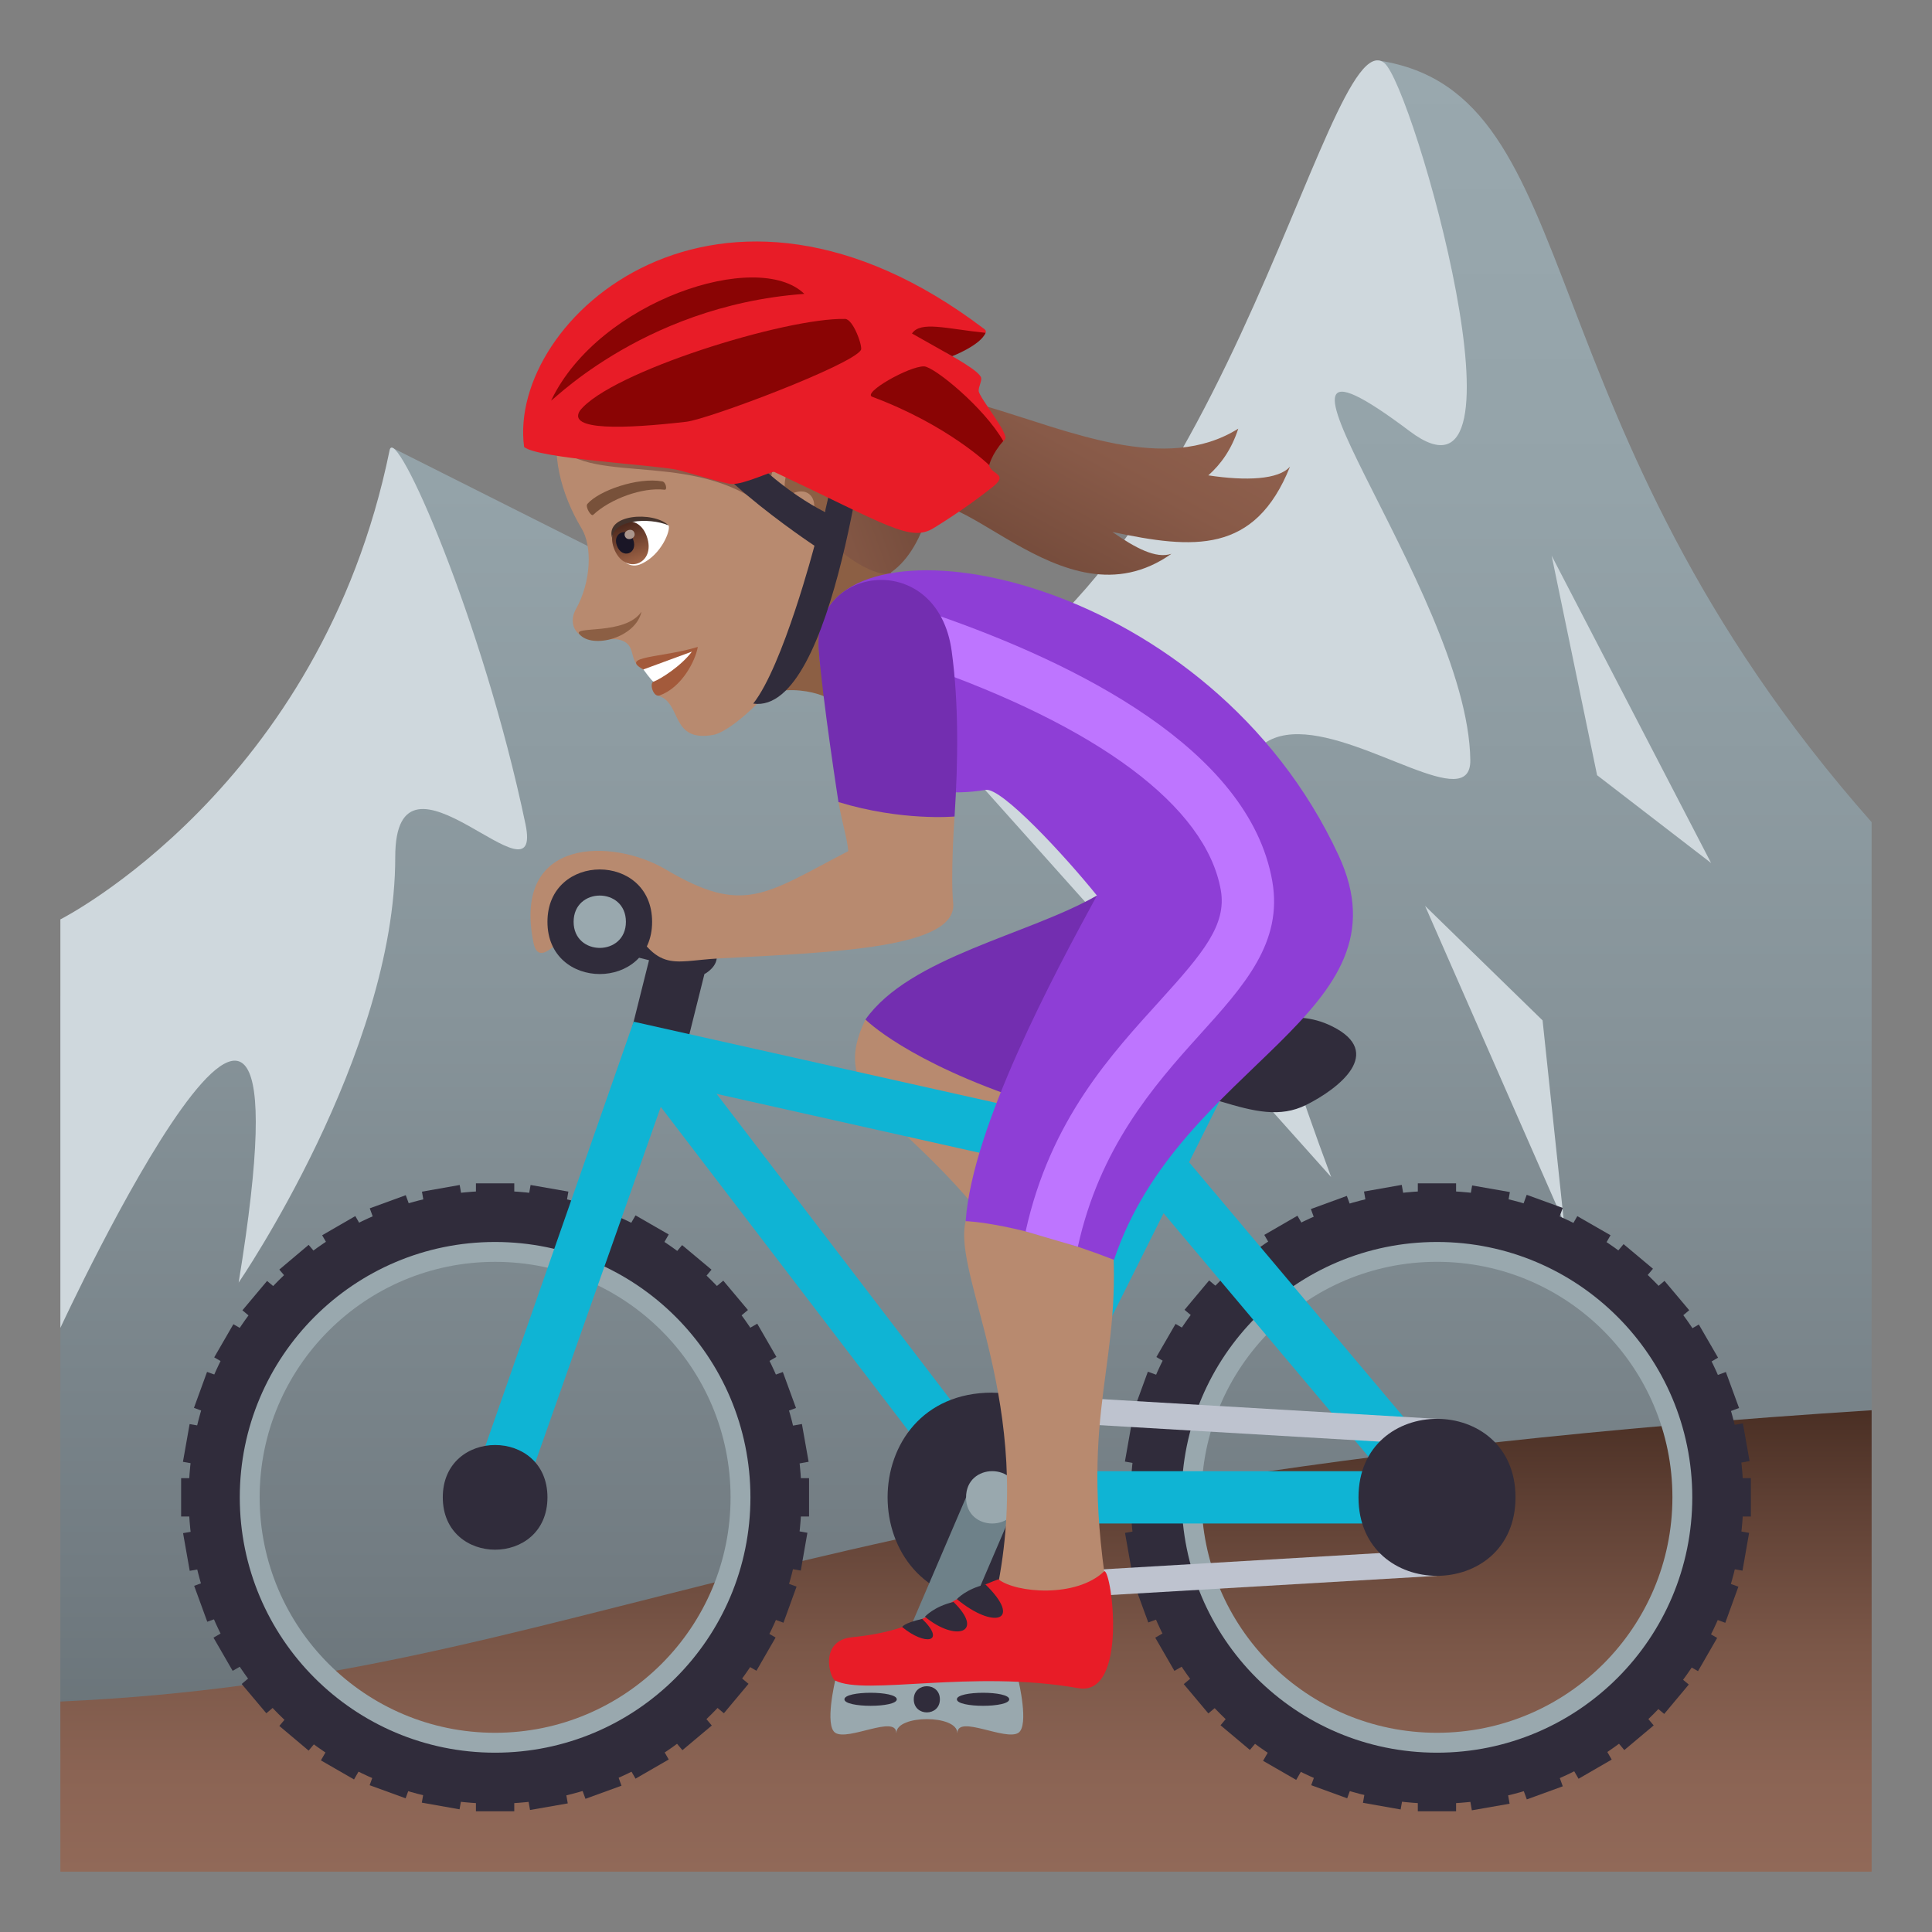 <?xml version="1.0" encoding="utf-8"?>
<!-- Generator: Adobe Illustrator 15.0.0, SVG Export Plug-In . SVG Version: 6.00 Build 0)  -->
<!DOCTYPE svg PUBLIC "-//W3C//DTD SVG 1.1//EN" "http://www.w3.org/Graphics/SVG/1.1/DTD/svg11.dtd">
<svg version="1.1" id="Layer_1" xmlns:x="http://ns.adobe.com/Extensibility/1.0/" xmlns:i="http://ns.adobe.com/AdobeIllustrator/10.0/" xmlns:graph="http://ns.adobe.com/Graphs/1.0/"
	 xmlns="http://www.w3.org/2000/svg" xmlns:xlink="http://www.w3.org/1999/xlink" xmlns:a="http://ns.adobe.com/AdobeSVGViewerExtensions/3.0/"
	 x="0px" y="0px" width="64px" height="64px" viewBox="0 0 64 64" enable-background="new 0 0 64 64" xml:space="preserve">
<rect x="0" y="0" width="64" height="64" fill="#808080" stroke="none"/>
<linearGradient id="SVGID_1_" gradientUnits="userSpaceOnUse" x1="88" y1="-138.005" x2="88" y2="-82.008" gradientTransform="matrix(1 0 0 -1 -56 -80)">
	<stop  offset="0" style="stop-color:#697378"/>
	<stop  offset="0.109" style="stop-color:#727C82"/>
	<stop  offset="0.441" style="stop-color:#87949A"/>
	<stop  offset="0.748" style="stop-color:#94A3A9"/>
	<stop  offset="1" style="stop-color:#99A8AE"/>
	<a:midPointStop  offset="0" style="stop-color:#697378"/>
	<a:midPointStop  offset="0.5" style="stop-color:#697378"/>
	<a:midPointStop  offset="0.109" style="stop-color:#727C82"/>
	<a:midPointStop  offset="0.5" style="stop-color:#727C82"/>
	<a:midPointStop  offset="0.441" style="stop-color:#87949A"/>
	<a:midPointStop  offset="0.5" style="stop-color:#87949A"/>
	<a:midPointStop  offset="0.748" style="stop-color:#94A3A9"/>
	<a:midPointStop  offset="0.5" style="stop-color:#94A3A9"/>
	<a:midPointStop  offset="1" style="stop-color:#99A8AE"/>
</linearGradient>
<path fill="url(#SVGID_1_)" d="M45.691,2.008c-0.357-0.055-6.848,23.744-15.434,21.504L13,14.836c0,0,0.268,12.152-11,18.155v25.014
	h60v-30.77C50.266,13.961,52.723,3.106,45.691,2.008z"/>
<path fill="#CFD8DD" d="M30.258,23.512c10.086-3.096,13.633-22.949,15.594-21.43c0.957,0.742,5.113,15.416,0.85,12.205
	c-6.563-4.936,1.939,5.246,2.004,10.895c0.039,3.57-13.656-10.469-4.609,13.811L30.258,23.512z"/>
<polygon fill="#CFD8DD" points="56.682,28.588 51.4,18.407 52.906,25.68 "/>
<polygon fill="#CFD8DD" points="51.809,40.495 51.1,33.802 47.207,30.008 "/>
<path fill="#CFD8DD" d="M2,30.456c0,0,8.621-4.355,10.906-15.541c0.189-0.926,3.074,5.576,4.5,12.379
	c0.621,2.973-4.314-3.23-4.313,1.096c0.002,6.528-5.188,14.098-5.188,14.098C10.748,25.112,2,43.989,2,43.989V30.456z"/>
<linearGradient id="SVGID_2_" gradientUnits="userSpaceOnUse" x1="88" y1="-142.001" x2="88" y2="-126.716" gradientTransform="matrix(1 0 0 -1 -56 -80)">
	<stop  offset="0" style="stop-color:#916958"/>
	<stop  offset="0.21" style="stop-color:#8B6454"/>
	<stop  offset="0.487" style="stop-color:#7B5748"/>
	<stop  offset="0.799" style="stop-color:#5F4034"/>
	<stop  offset="1" style="stop-color:#4A2F24"/>
	<a:midPointStop  offset="0" style="stop-color:#916958"/>
	<a:midPointStop  offset="0.5" style="stop-color:#916958"/>
	<a:midPointStop  offset="0.21" style="stop-color:#8B6454"/>
	<a:midPointStop  offset="0.5" style="stop-color:#8B6454"/>
	<a:midPointStop  offset="0.487" style="stop-color:#7B5748"/>
	<a:midPointStop  offset="0.5" style="stop-color:#7B5748"/>
	<a:midPointStop  offset="0.799" style="stop-color:#5F4034"/>
	<a:midPointStop  offset="0.5" style="stop-color:#5F4034"/>
	<a:midPointStop  offset="1" style="stop-color:#4A2F24"/>
</linearGradient>
<path fill="url(#SVGID_2_)" d="M62,46.716c-36.494,2.33-42.457,8.854-60,9.65v5.635h60V46.716z"/>
<path fill="#99A8AE" d="M47.602,40.067c-5.268,0-9.533,4.268-9.533,9.533s4.266,9.533,9.533,9.533c5.264,0,9.533-4.268,9.533-9.533
	S52.865,40.067,47.602,40.067z M47.602,57.401c-4.309,0-7.801-3.492-7.801-7.801s3.492-7.801,7.801-7.801
	c4.307,0,7.799,3.492,7.799,7.801S51.908,57.401,47.602,57.401z"/>
<path fill="#99A8AE" d="M16.4,40.067c-5.266,0-9.533,4.268-9.533,9.533s4.268,9.533,9.533,9.533s9.533-4.268,9.533-9.533
	S21.666,40.067,16.4,40.067z M16.4,57.401c-4.307,0-7.799-3.492-7.799-7.801S12.094,41.8,16.4,41.8c4.309,0,7.801,3.492,7.801,7.801
	S20.709,57.401,16.4,57.401z"/>
<path fill="#302C3B" d="M16.4,39.45c-5.605,0-10.15,4.545-10.15,10.15s4.545,10.15,10.15,10.15s10.15-4.545,10.15-10.15
	C26.551,43.997,22.006,39.45,16.4,39.45z M16.4,58.06c-4.67,0-8.457-3.787-8.457-8.459c0-4.67,3.787-8.459,8.457-8.459
	c4.672,0,8.459,3.789,8.459,8.459C24.859,54.274,21.072,58.06,16.4,58.06z"/>
<rect x="13.996" y="59.421" transform="matrix(-0.985 -0.174 0.174 -0.985 18.67 120.901)" fill="#302C3B" width="1.269" height="0.425"/>
<rect x="17.533" y="39.355" transform="matrix(-0.985 -0.172 0.172 -0.985 29.256 81.673)" fill="#302C3B" width="1.271" height="0.426"/>
<rect x="12.282" y="58.961" transform="matrix(-0.94 -0.342 0.342 -0.94 4.817 119.195)" fill="#302C3B" width="1.268" height="0.424"/>
<rect x="19.25" y="39.814" transform="matrix(-0.94 -0.342 0.342 -0.94 24.905 84.439)" fill="#302C3B" width="1.27" height="0.426"/>
<rect x="10.674" y="58.211" transform="matrix(-0.866 -0.499 0.499 -0.866 -8.076 114.684)" fill="#302C3B" width="1.267" height="0.424"/>
<rect x="20.86" y="40.564" transform="matrix(-0.867 -0.499 0.499 -0.867 19.784 86.841)" fill="#302C3B" width="1.269" height="0.426"/>
<rect x="9.218" y="57.191" transform="matrix(-0.765 -0.644 0.644 -0.765 -19.556 107.678)" fill="#302C3B" width="1.268" height="0.426"/>
<rect x="22.312" y="41.583" transform="matrix(-0.767 -0.641 0.641 -0.767 13.754 88.584)" fill="#302C3B" width="1.27" height="0.428"/>
<rect x="7.962" y="55.936" transform="matrix(-0.644 -0.765 0.765 -0.644 -28.841 98.868)" fill="#302C3B" width="1.268" height="0.426"/>
<rect x="23.569" y="42.839" transform="matrix(-0.643 -0.766 0.766 -0.643 6.79 89.269)" fill="#302C3B" width="1.27" height="0.426"/>
<rect x="6.943" y="54.481" transform="matrix(-0.5 -0.866 0.866 -0.5 -36.002 88.602)" fill="#302C3B" width="1.27" height="0.426"/>
<rect x="24.588" y="44.293" transform="matrix(-0.5 -0.866 0.866 -0.5 -0.712 88.601)" fill="#302C3B" width="1.27" height="0.425"/>
<rect x="6.194" y="52.872" transform="matrix(-0.343 -0.94 0.94 -0.343 -40.709 77.68)" fill="#302C3B" width="1.266" height="0.426"/>
<rect x="25.337" y="45.902" transform="matrix(-0.343 -0.939 0.939 -0.343 -8.443 86.324)" fill="#302C3B" width="1.27" height="0.426"/>
<rect x="5.734" y="51.157" transform="matrix(-0.174 -0.985 0.985 -0.174 -43.107 66.585)" fill="#302C3B" width="1.267" height="0.425"/>
<rect x="25.798" y="47.618" transform="matrix(-0.175 -0.985 0.985 -0.175 -16.022 82.242)" fill="#302C3B" width="1.27" height="0.426"/>
<rect x="6" y="48.966" fill="#302C3B" width="0.426" height="1.27"/>
<rect x="26.375" y="48.966" fill="#302C3B" width="0.426" height="1.27"/>
<rect x="5.733" y="47.619" transform="matrix(0.174 -0.985 0.985 0.174 -41.842 45.786)" fill="#302C3B" width="1.269" height="0.425"/>
<rect x="25.797" y="51.155" transform="matrix(0.172 -0.985 0.985 0.172 -28.718 68.565)" fill="#302C3B" width="1.271" height="0.427"/>
<rect x="6.194" y="45.904" transform="matrix(0.342 -0.94 0.94 0.342 -38.843 36.761)" fill="#302C3B" width="1.268" height="0.424"/>
<rect x="25.338" y="52.869" transform="matrix(0.341 -0.94 0.94 0.341 -32.785 59.398)" fill="#302C3B" width="1.272" height="0.427"/>
<rect x="6.945" y="44.295" transform="matrix(0.501 -0.866 0.866 0.501 -34.743 28.787)" fill="#302C3B" width="1.268" height="0.423"/>
<rect x="24.587" y="54.48" transform="matrix(0.499 -0.866 0.866 0.499 -34.759 49.24)" fill="#302C3B" width="1.271" height="0.426"/>
<rect x="7.963" y="42.84" transform="matrix(0.643 -0.766 0.766 0.643 -29.905 21.959)" fill="#302C3B" width="1.27" height="0.424"/>
<rect x="23.568" y="55.934" transform="matrix(0.642 -0.767 0.767 0.642 -34.38 38.647)" fill="#302C3B" width="1.271" height="0.427"/>
<rect x="9.218" y="41.583" transform="matrix(0.765 -0.645 0.645 0.765 -24.62 16.191)" fill="#302C3B" width="1.27" height="0.426"/>
<rect x="22.314" y="57.191" transform="matrix(0.766 -0.643 0.643 0.766 -31.534 28.19)" fill="#302C3B" width="1.27" height="0.426"/>
<rect x="10.674" y="40.565" transform="matrix(0.866 -0.501 0.501 0.866 -18.895 11.138)" fill="#302C3B" width="1.268" height="0.424"/>
<rect x="20.859" y="58.21" transform="matrix(0.866 -0.5 0.5 0.866 -26.329 18.571)" fill="#302C3B" width="1.27" height="0.426"/>
<rect x="12.282" y="39.814" transform="matrix(0.939 -0.343 0.343 0.939 -12.94 6.855)" fill="#302C3B" width="1.27" height="0.426"/>
<rect x="19.251" y="58.961" transform="matrix(0.94 -0.342 0.342 0.94 -19.012 10.348)" fill="#302C3B" width="1.27" height="0.426"/>
<rect x="13.997" y="39.354" transform="matrix(0.985 -0.174 0.174 0.985 -6.657 3.147)" fill="#302C3B" width="1.269" height="0.426"/>
<rect x="17.535" y="59.422" transform="matrix(0.985 -0.172 0.172 0.985 -10.008 4.025)" fill="#302C3B" width="1.269" height="0.425"/>
<rect x="15.766" y="39.2" fill="#302C3B" width="1.27" height="0.426"/>
<rect x="15.766" y="59.575" fill="#302C3B" width="1.27" height="0.426"/>
<path fill="#302C3B" d="M47.602,39.45c-5.605,0-10.15,4.545-10.15,10.15s4.545,10.15,10.15,10.15c5.604,0,10.148-4.545,10.148-10.15
	C57.75,43.997,53.205,39.45,47.602,39.45z M47.602,58.06c-4.672,0-8.459-3.787-8.459-8.459c0-4.67,3.787-8.459,8.459-8.459
	s8.457,3.789,8.457,8.459C56.059,54.274,52.273,58.06,47.602,58.06z"/>
<rect x="45.197" y="59.421" transform="matrix(-0.985 -0.174 0.174 -0.985 80.578 126.335)" fill="#302C3B" width="1.267" height="0.425"/>
<rect x="48.735" y="39.355" transform="matrix(-0.985 -0.172 0.172 -0.985 91.178 87.055)" fill="#302C3B" width="1.269" height="0.426"/>
<rect x="43.482" y="58.961" transform="matrix(-0.94 -0.342 0.342 -0.94 65.336 129.865)" fill="#302C3B" width="1.268" height="0.425"/>
<rect x="50.449" y="39.814" transform="matrix(-0.94 -0.342 0.342 -0.94 85.428 95.093)" fill="#302C3B" width="1.27" height="0.426"/>
<rect x="41.873" y="58.211" transform="matrix(-0.866 -0.499 0.499 -0.866 50.153 130.267)" fill="#302C3B" width="1.267" height="0.424"/>
<rect x="52.058" y="40.564" transform="matrix(-0.867 -0.498 0.498 -0.867 78.072 102.383)" fill="#302C3B" width="1.27" height="0.427"/>
<rect x="40.417" y="57.191" transform="matrix(-0.766 -0.643 0.643 -0.766 35.59 127.765)" fill="#302C3B" width="1.27" height="0.427"/>
<rect x="53.514" y="41.583" transform="matrix(-0.767 -0.642 0.642 -0.767 68.831 108.606)" fill="#302C3B" width="1.269" height="0.427"/>
<rect x="39.163" y="55.936" transform="matrix(-0.643 -0.766 0.766 -0.643 22.363 122.725)" fill="#302C3B" width="1.267" height="0.426"/>
<rect x="54.768" y="42.838" transform="matrix(-0.644 -0.765 0.765 -0.644 58.13 113.163)" fill="#302C3B" width="1.271" height="0.427"/>
<rect x="38.143" y="54.481" transform="matrix(-0.5 -0.866 0.866 -0.5 10.795 115.622)" fill="#302C3B" width="1.27" height="0.426"/>
<rect x="55.787" y="44.292" transform="matrix(-0.501 -0.865 0.865 -0.501 46.18 115.635)" fill="#302C3B" width="1.271" height="0.427"/>
<rect x="37.394" y="52.872" transform="matrix(-0.344 -0.939 0.939 -0.344 1.255 107.047)" fill="#302C3B" width="1.267" height="0.426"/>
<rect x="56.536" y="45.901" transform="matrix(-0.344 -0.939 0.939 -0.344 33.554 115.667)" fill="#302C3B" width="1.271" height="0.428"/>
<rect x="36.935" y="51.156" transform="matrix(-0.174 -0.985 0.985 -0.174 -6.474 97.309)" fill="#302C3B" width="1.267" height="0.426"/>
<rect x="56.998" y="47.618" transform="matrix(-0.174 -0.985 0.985 -0.174 20.551 112.903)" fill="#302C3B" width="1.269" height="0.426"/>
<rect x="37.201" y="48.966" fill="#302C3B" width="0.426" height="1.27"/>
<rect x="57.574" y="48.966" fill="#302C3B" width="0.426" height="1.27"/>
<rect x="36.934" y="47.618" transform="matrix(0.174 -0.985 0.985 0.174 -16.066 76.511)" fill="#302C3B" width="1.269" height="0.426"/>
<rect x="56.996" y="51.155" transform="matrix(0.172 -0.985 0.985 0.172 -2.889 99.299)" fill="#302C3B" width="1.271" height="0.427"/>
<rect x="37.394" y="45.904" transform="matrix(0.343 -0.939 0.939 0.343 -18.341 65.999)" fill="#302C3B" width="1.269" height="0.424"/>
<rect x="56.537" y="52.869" transform="matrix(0.341 -0.94 0.94 0.341 -12.225 88.728)" fill="#302C3B" width="1.272" height="0.427"/>
<rect x="38.144" y="44.295" transform="matrix(0.501 -0.866 0.866 0.501 -19.163 55.795)" fill="#302C3B" width="1.268" height="0.423"/>
<rect x="55.787" y="54.481" transform="matrix(0.499 -0.866 0.866 0.499 -19.137 76.273)" fill="#302C3B" width="1.271" height="0.424"/>
<rect x="39.163" y="42.839" transform="matrix(0.642 -0.767 0.767 0.642 -18.761 45.925)" fill="#302C3B" width="1.269" height="0.426"/>
<rect x="54.769" y="55.934" transform="matrix(0.641 -0.767 0.767 0.641 -23.207 62.657)" fill="#302C3B" width="1.27" height="0.427"/>
<rect x="40.417" y="41.583" transform="matrix(0.765 -0.644 0.644 0.765 -17.269 36.244)" fill="#302C3B" width="1.271" height="0.426"/>
<rect x="53.514" y="57.191" transform="matrix(0.766 -0.643 0.643 0.766 -24.232 48.248)" fill="#302C3B" width="1.27" height="0.426"/>
<rect x="41.873" y="40.565" transform="matrix(0.866 -0.501 0.501 0.866 -14.704 26.757)" fill="#302C3B" width="1.268" height="0.424"/>
<rect x="52.06" y="58.21" transform="matrix(0.866 -0.501 0.501 0.866 -22.169 34.227)" fill="#302C3B" width="1.268" height="0.426"/>
<rect x="43.482" y="39.813" transform="matrix(0.939 -0.343 0.343 0.939 -11.061 17.581)" fill="#302C3B" width="1.269" height="0.426"/>
<rect x="50.451" y="58.961" transform="matrix(0.94 -0.342 0.342 0.94 -17.157 21.038)" fill="#302C3B" width="1.268" height="0.426"/>
<rect x="45.197" y="39.354" transform="matrix(0.985 -0.174 0.174 0.985 -6.182 8.572)" fill="#302C3B" width="1.269" height="0.426"/>
<rect x="48.736" y="59.422" transform="matrix(0.985 -0.172 0.172 0.985 -9.541 9.403)" fill="#302C3B" width="1.269" height="0.424"/>
<rect x="46.967" y="39.2" fill="#302C3B" width="1.268" height="0.426"/>
<rect x="46.967" y="59.575" fill="#302C3B" width="1.268" height="0.426"/>
<linearGradient id="SVGID_3_" gradientUnits="userSpaceOnUse" x1="-269.032" y1="889.432" x2="-260.286" y2="889.432" gradientTransform="matrix(0.475 -0.88 0.88 0.475 -622.331 -639.417)">
	<stop  offset="0" style="stop-color:#6B4435"/>
	<stop  offset="0.158" style="stop-color:#734A3A"/>
	<stop  offset="0.664" style="stop-color:#885A48"/>
	<stop  offset="1" style="stop-color:#8F604D"/>
	<a:midPointStop  offset="0" style="stop-color:#6B4435"/>
	<a:midPointStop  offset="0.382" style="stop-color:#6B4435"/>
	<a:midPointStop  offset="1" style="stop-color:#8F604D"/>
</linearGradient>
<path fill="url(#SVGID_3_)" d="M40.027,15.747c0.422-0.373,0.773-0.869,0.992-1.547c-4.848,3.025-12.797-5.814-13.904,2.436
	l2.99,0.371c1.42-1.734,5.025,3.936,8.701,1.338c-0.516,0.174-1.199-0.195-1.957-0.723c2.688,0.572,4.721,0.742,5.885-2.166
	C42.361,15.891,41.271,15.936,40.027,15.747z"/>
<path fill="#8E3ED6" d="M30.035,12.858c-1.123,0.129-1.357,2.977,0.221,3.957C31.549,17.625,31.883,12.645,30.035,12.858z"/>
<path fill="#8C5F44" d="M24.848,23.354c0.854-0.869,2.609-0.395,2.816-0.039c0.682,1.162,3.602-1.59,2.557-2.83
	c-0.908-1.076-0.842-2.787-0.842-2.787C28.547,17.555,24.498,13.973,24.848,23.354z"/>
<path fill="#B88A6F" d="M21.104,10.758c-2.961,1.645-3.295,4.307-1.826,6.77c0.332,0.557,0.32,1.719-0.201,2.652
	c-0.189,0.34-0.102,0.668,0.111,0.83c0.416,0.318,1,0.109,1.301,0.176c0.67,0.15,0.264,0.732,0.824,0.99
	c0.254,0.121,0.697-0.322,0.492,0.871c0.793,0.23,0.389,1.555,1.824,1.297c0.682-0.123,2.781-2,3.443-4.197
	c0.373-1.24,0.078-2.42,0.078-2.42c2.158-1.572,2.244-3.99,0.922-6.004C26.225,8.907,23.023,9.688,21.104,10.758z"/>
<path fill="#A35A3B" d="M21.313,22.176c0.361,0.074,0.334,0.406,0.334,0.406c-0.143,0.051-0.006,0.533,0.205,0.455
	c0.736-0.266,1.182-1.143,1.264-1.607C21.941,21.793,20.488,21.731,21.313,22.176z"/>
<path fill="#FFFFFF" d="M21.313,22.176c0,0,0.258,0.363,0.334,0.406c0.232-0.084,0.922-0.523,1.273-0.996L21.313,22.176z"/>
<linearGradient id="SVGID_4_" gradientUnits="userSpaceOnUse" x1="23.504" y1="340.502" x2="35.838" y2="340.502" gradientTransform="matrix(0.94 -0.342 0.342 0.94 -119.49 -295.33)">
	<stop  offset="0" style="stop-color:#8F604D"/>
	<stop  offset="0.362" style="stop-color:#8C5D4B"/>
	<stop  offset="0.659" style="stop-color:#825644"/>
	<stop  offset="0.933" style="stop-color:#704839"/>
	<stop  offset="1" style="stop-color:#6B4435"/>
	<a:midPointStop  offset="0" style="stop-color:#8F604D"/>
	<a:midPointStop  offset="0.746" style="stop-color:#8F604D"/>
	<a:midPointStop  offset="1" style="stop-color:#6B4435"/>
</linearGradient>
<path fill="url(#SVGID_4_)" d="M28.166,10.045c-1.227-1.609-4.424-1.789-6.904-0.285c-2.412,1.461-3.68,3.943-2.832,4.959
	c1.201,1.436,4.867,0.07,7.256,2.377c0.088,0.184,1.107-0.035,1.209,0.119c0.824,1.238,2.277,1.988,2.619,1.748
	C31.912,17.286,31.43,10.104,28.166,10.045z"/>
<path fill="#8C5F44" d="M19.197,21.012c0.428,0.496,1.865,0.117,2.053-0.75C20.709,21.059,18.947,20.721,19.197,21.012z"/>
<path fill="#B88A6F" d="M26.094,14.797c-1.082,0.67-0.484,3.451,0.602,3.707c0.152,0.037,0.822-0.127,0.926-0.898
	c0.057-0.43,0.598-1.039,0.436-1.779C27.848,14.881,27.174,14.129,26.094,14.797z"/>
<path id="Path_1876_" fill="#8C5F44" d="M26.334,15.266c-0.26,0.209-0.414,0.656-0.311,1.211c0.953-0.67,1.336,0.535,0.449,1.018
	c0.072,0.102,0.152,0.207,0.242,0.313c0.199-0.613,0.734-0.682,0.82-1.488C27.613,15.59,26.984,14.745,26.334,15.266z"/>
<path id="Path_1875_" fill="#78513A" d="M21.936,15.946c-0.811-0.145-2.096,0.305-2.477,0.746c-0.082,0.09,0.119,0.43,0.191,0.363
	c0.561-0.527,1.629-0.922,2.367-0.832C22.115,16.233,22.057,15.963,21.936,15.946z"/>
<path fill="#FFFFFF" d="M22.148,17.403c0.076,0.162-0.236,0.969-0.896,1.273c-0.377,0.176-0.627-0.076-0.83-0.369
	C19.867,17.049,21.553,16.956,22.148,17.403z"/>
<linearGradient id="Path_1_" gradientUnits="userSpaceOnUse" x1="24.76" y1="343.15" x2="24.76" y2="341.705" gradientTransform="matrix(0.94 -0.342 0.342 0.94 -119.49 -295.33)">
	<stop  offset="0" style="stop-color:#A6694A"/>
	<stop  offset="1" style="stop-color:#4F2A1E"/>
	<a:midPointStop  offset="0" style="stop-color:#A6694A"/>
	<a:midPointStop  offset="0.5" style="stop-color:#A6694A"/>
	<a:midPointStop  offset="1" style="stop-color:#4F2A1E"/>
</linearGradient>
<path id="Path_1874_" fill="url(#Path_1_)" d="M20.334,18.155c0.342,0.938,1.43,0.541,1.088-0.396
	C21.105,16.885,20.018,17.282,20.334,18.155z"/>
<path id="Path_1873_" fill="#1A1626" d="M20.434,18.071c0.17,0.469,0.713,0.27,0.541-0.197
	C20.816,17.436,20.273,17.633,20.434,18.071z"/>
<path id="Path_1872_" fill="#AB968C" d="M20.699,17.758c0.07,0.195,0.387,0.08,0.314-0.113
	C20.947,17.459,20.633,17.575,20.699,17.758z"/>
<path fill="#45332C" d="M22.148,17.403c-0.506-0.48-2.117-0.377-1.869,0.428C20.291,17.225,21.477,17.124,22.148,17.403z"/>
<path fill="#B88A6F" d="M28.67,33.772c-1.484,3.07,2.049,3.072,5.527,8.902l1.676-2.539c-2.285-2.393-1.129-2.943-2.656-5.822
	L28.67,33.772z"/>
<path fill="#732EB0" d="M38.637,34.366l-2.301-4.7c-2.268,1.301-6.195,2.03-7.666,4.106c0,0,1.371,1.398,5.389,2.723
	C35.748,35.821,38.637,34.366,38.637,34.366z"/>
<path fill="#302C3B" d="M22.469,30.534c-0.621-0.291-2.6-0.867-2.6-0.867v1.735l1.631,0.406l-0.766,3.061l1.734,0.865l0.867-3.467
	C23.336,32.267,24.691,31.577,22.469,30.534z"/>
<path fill="#0FB4D4" d="M48.176,48.938l-8.787-10.438l1.189-2.377c0.213-0.43-1.338-1.205-1.551-0.777l-1.141,2.283L20.99,33.845
	l-5.406,15.471c-0.342,0.971,1.322,1.459,1.637,0.578l4.668-13.227L32.182,50.13c0.006,0.01,0.02,0.014,0.025,0.02
	c0.076,0.092,0.537,0.318,0.664,0.318h14.734c0.004,0,0.012,0,0.016,0C48.1,50.468,48.367,49.095,48.176,48.938z M37.088,39.228
	l-4.375,8.748l-8.975-11.74L37.088,39.228z M34.27,48.735l4.275-8.545l7.193,8.545H34.27z"/>
<path fill="#302C3B" d="M18.135,49.601c0,2.313-3.467,2.313-3.467,0C14.668,47.29,18.135,47.29,18.135,49.601z"/>
<polygon fill="#BEC3CF" points="47.604,47.868 32.867,47.001 32.867,46.134 47.604,47.001 "/>
<polygon fill="#BEC3CF" points="47.604,52.202 32.869,53.067 32.869,52.202 47.604,51.335 "/>
<path fill="#302C3B" d="M50.203,49.601c0,3.467-5.201,3.467-5.201,0S50.203,46.134,50.203,49.601z"/>
<path fill="#302C3B" d="M32.867,53.067c-4.619,0-4.619-6.934,0-6.934C37.492,46.134,37.492,53.067,32.867,53.067z"/>
<polygon fill="#6E8189" points="31.135,55.669 29.402,55.669 32.002,49.601 33.736,49.601 "/>
<path fill="#99A8AE" d="M33.736,49.604c0,1.152-1.734,1.152-1.734,0C32.002,48.444,33.736,48.444,33.736,49.604z"/>
<path fill="#302C3B" d="M43.27,36.601c-1.734,0.867-3.467-0.867-6.934-0.867c0,0,0-1.732,1.732-1.732c3.574,0,4.711-0.68,6.068,0
	C45.869,34.868,44.365,36.054,43.27,36.601z"/>
<path fill="#B88A6F" d="M31.988,40.452c-0.445,1.822,2.316,6.063,1.027,12.273h3.658c-0.959-6.211,0.582-7.488,0.148-12.105
	C36.822,40.62,32.533,38.241,31.988,40.452z"/>
<path fill="#8E3ED6" d="M44.342,28.334c-4.256-9.16-15.711-11.361-17.068-7.875c-0.643,1.658,0.762,6.471,5.379,5.707
	c0.521-0.086,2.6,2.156,3.684,3.5c-1.416,2.6-4.129,7.647-4.348,10.786c0,0,1.701,0.039,4.914,1.281
	C39.098,35.183,46.793,33.616,44.342,28.334z"/>
<path fill="#BE75FF" d="M35.705,41.3l-1.73-0.508c0.818-3.715,2.865-5.891,4.469-7.664c1.412-1.559,2.199-2.497,1.996-3.645
	c-0.49-2.764-4.049-5.422-10.02-7.486l0.566-1.639c4.664,1.613,10.385,4.451,11.158,8.82c0.363,2.043-0.926,3.467-2.414,5.114
	C38.188,35.997,36.424,38.038,35.705,41.3z"/>
<path fill="#B88A6F" d="M27.775,26.569c0.137,0.768,0.281,1.162,0.326,1.625c-2.762,1.436-3.463,2.137-6.051,0.605
	c-1.732-1.023-5.092-1.104-4.379,2.424c0.309,1.516,2.219-2.545,2.949-1.137c1.154,2.221,1.561,1.749,3.201,1.663
	c3.893-0.205,7.904-0.348,7.754-1.84c-0.092-0.904,0.045-2.861,0.045-2.861L27.775,26.569z"/>
<path fill="#732EB0" d="M31.527,21.577c-0.459-3.404-4.611-2.871-4.406-0.074c0.117,1.609,0.654,5.066,0.654,5.066
	c2.096,0.641,3.846,0.479,3.846,0.479C31.74,25.219,31.762,23.297,31.527,21.577z"/>
<path fill="#302C3B" d="M21.602,30.538c0,2.305-3.467,2.305-3.467,0C18.135,28.223,21.602,28.223,21.602,30.538z"/>
<path fill="#99A8AE" d="M20.734,30.536c0,1.153-1.732,1.153-1.732,0C19.002,29.377,20.734,29.377,20.734,30.536z"/>
<path fill="#99A8AE" d="M27.668,55.669c0,0-0.359,1.494,0.002,1.732c0.424,0.281,2.012-0.605,2.02,0.004h0.004
	c0.008-0.609,2.01-0.609,2.018,0h0.004c0.008-0.609,1.596,0.277,2.02-0.004c0.361-0.238,0.002-1.732,0.002-1.732H27.668z"/>
<path fill="#302C3B" d="M31.135,56.292c0,0.578-0.865,0.578-0.865,0S31.135,55.714,31.135,56.292z"/>
<path fill="#302C3B" d="M29.707,56.292c0,0.287-1.734,0.287-1.734,0C27.973,56.003,29.707,56.003,29.707,56.292z"/>
<path fill="#302C3B" d="M33.432,56.292c0,0.287-1.734,0.287-1.734,0C31.697,56.003,33.432,56.003,33.432,56.292z"/>
<path fill="#302C3B" d="M28.783,13.506c0,0-1-0.229-0.971,0.014c0.115,1.01-0.486,3.441-0.486,3.441s-2.688-1.279-3.887-3.9
	c-0.102-0.225-0.771,0.33-0.797,0.572c-0.148,1.48,4.338,4.445,4.338,4.445s-1.039,3.98-2.029,5.23
	C27.662,23.698,28.783,13.506,28.783,13.506z"/>
<path fill="#E81C27" d="M36.582,52.048c-0.928,0.896-2.934,0.721-3.508,0.268c-1.939,0.709-2.242,1.66-4.852,1.92
	c-1.082,0.109-0.75,1.332-0.555,1.434c0.998,0.512,4.529-0.369,8.049,0.252C37.381,56.216,36.832,52.022,36.582,52.048z"/>
<path fill="#302C3B" d="M32.645,52.487c-0.643,0.148-0.947,0.486-0.947,0.486C32.922,53.987,33.895,53.708,32.645,52.487z"/>
<path fill="#302C3B" d="M31.586,53.067c-0.643,0.148-0.947,0.488-0.947,0.488C31.652,54.396,32.639,54.097,31.586,53.067z"/>
<path fill="#302C3B" d="M30.549,53.628c-0.643,0.148-0.662,0.271-0.662,0.271C30.639,54.522,31.359,54.419,30.549,53.628z"/>
<path fill-rule="evenodd" clip-rule="evenodd" fill="#E81C27" d="M31.326,11.668c0.197,0.131,1.145,0.627,1.178,0.857
	c0.016,0.111-0.088,0.289-0.084,0.422c0.006,0.213,1.033,1.447,0.871,1.607c-1.361,1.334,0.428,0.914-0.414,1.582
	c-0.639,0.506-1.348,0.99-1.955,1.361c-0.77,0.471-1.549-0.111-5.275-1.865c-0.074-0.035-1.008,0.424-1.412,0.4
	c-0.287-0.018-1.535-0.416-1.832-0.475c-0.871-0.168-4.578-0.367-5.041-0.75c-0.57-4.246,6.479-10.57,15.248-3.904
	C32.957,11.168,31.326,11.668,31.326,11.668z"/>
<path fill-rule="evenodd" clip-rule="evenodd" fill="#8A0404" d="M18.27,13.243c-0.244,0.346,2.861-3.109,8.375-3.508
	C25.102,8.241,19.855,9.961,18.27,13.243z"/>
<path fill-rule="evenodd" clip-rule="evenodd" fill="#8A0404" d="M31.543,11.799c0,0,0.938-0.361,1.105-0.773
	c-1.314-0.137-2.148-0.4-2.438,0.021L31.543,11.799z"/>
<path fill-rule="evenodd" clip-rule="evenodd" fill="#8A0404" d="M28.896,13.145c2.516,0.939,3.873,2.264,3.873,2.264
	s0.078-0.359,0.465-0.799c-0.637-1.117-2.293-2.463-2.621-2.473C30.125,12.12,28.547,13.018,28.896,13.145z"/>
<path fill-rule="evenodd" clip-rule="evenodd" fill="#8A0404" d="M19.209,13.606c-0.424,0.664,1.488,0.602,3.529,0.365
	c0.736-0.088,5.463-1.867,5.781-2.375c0.068-0.107-0.252-1.025-0.523-1.031C26.037,10.518,20.207,12.323,19.209,13.606z"/>
</svg>
